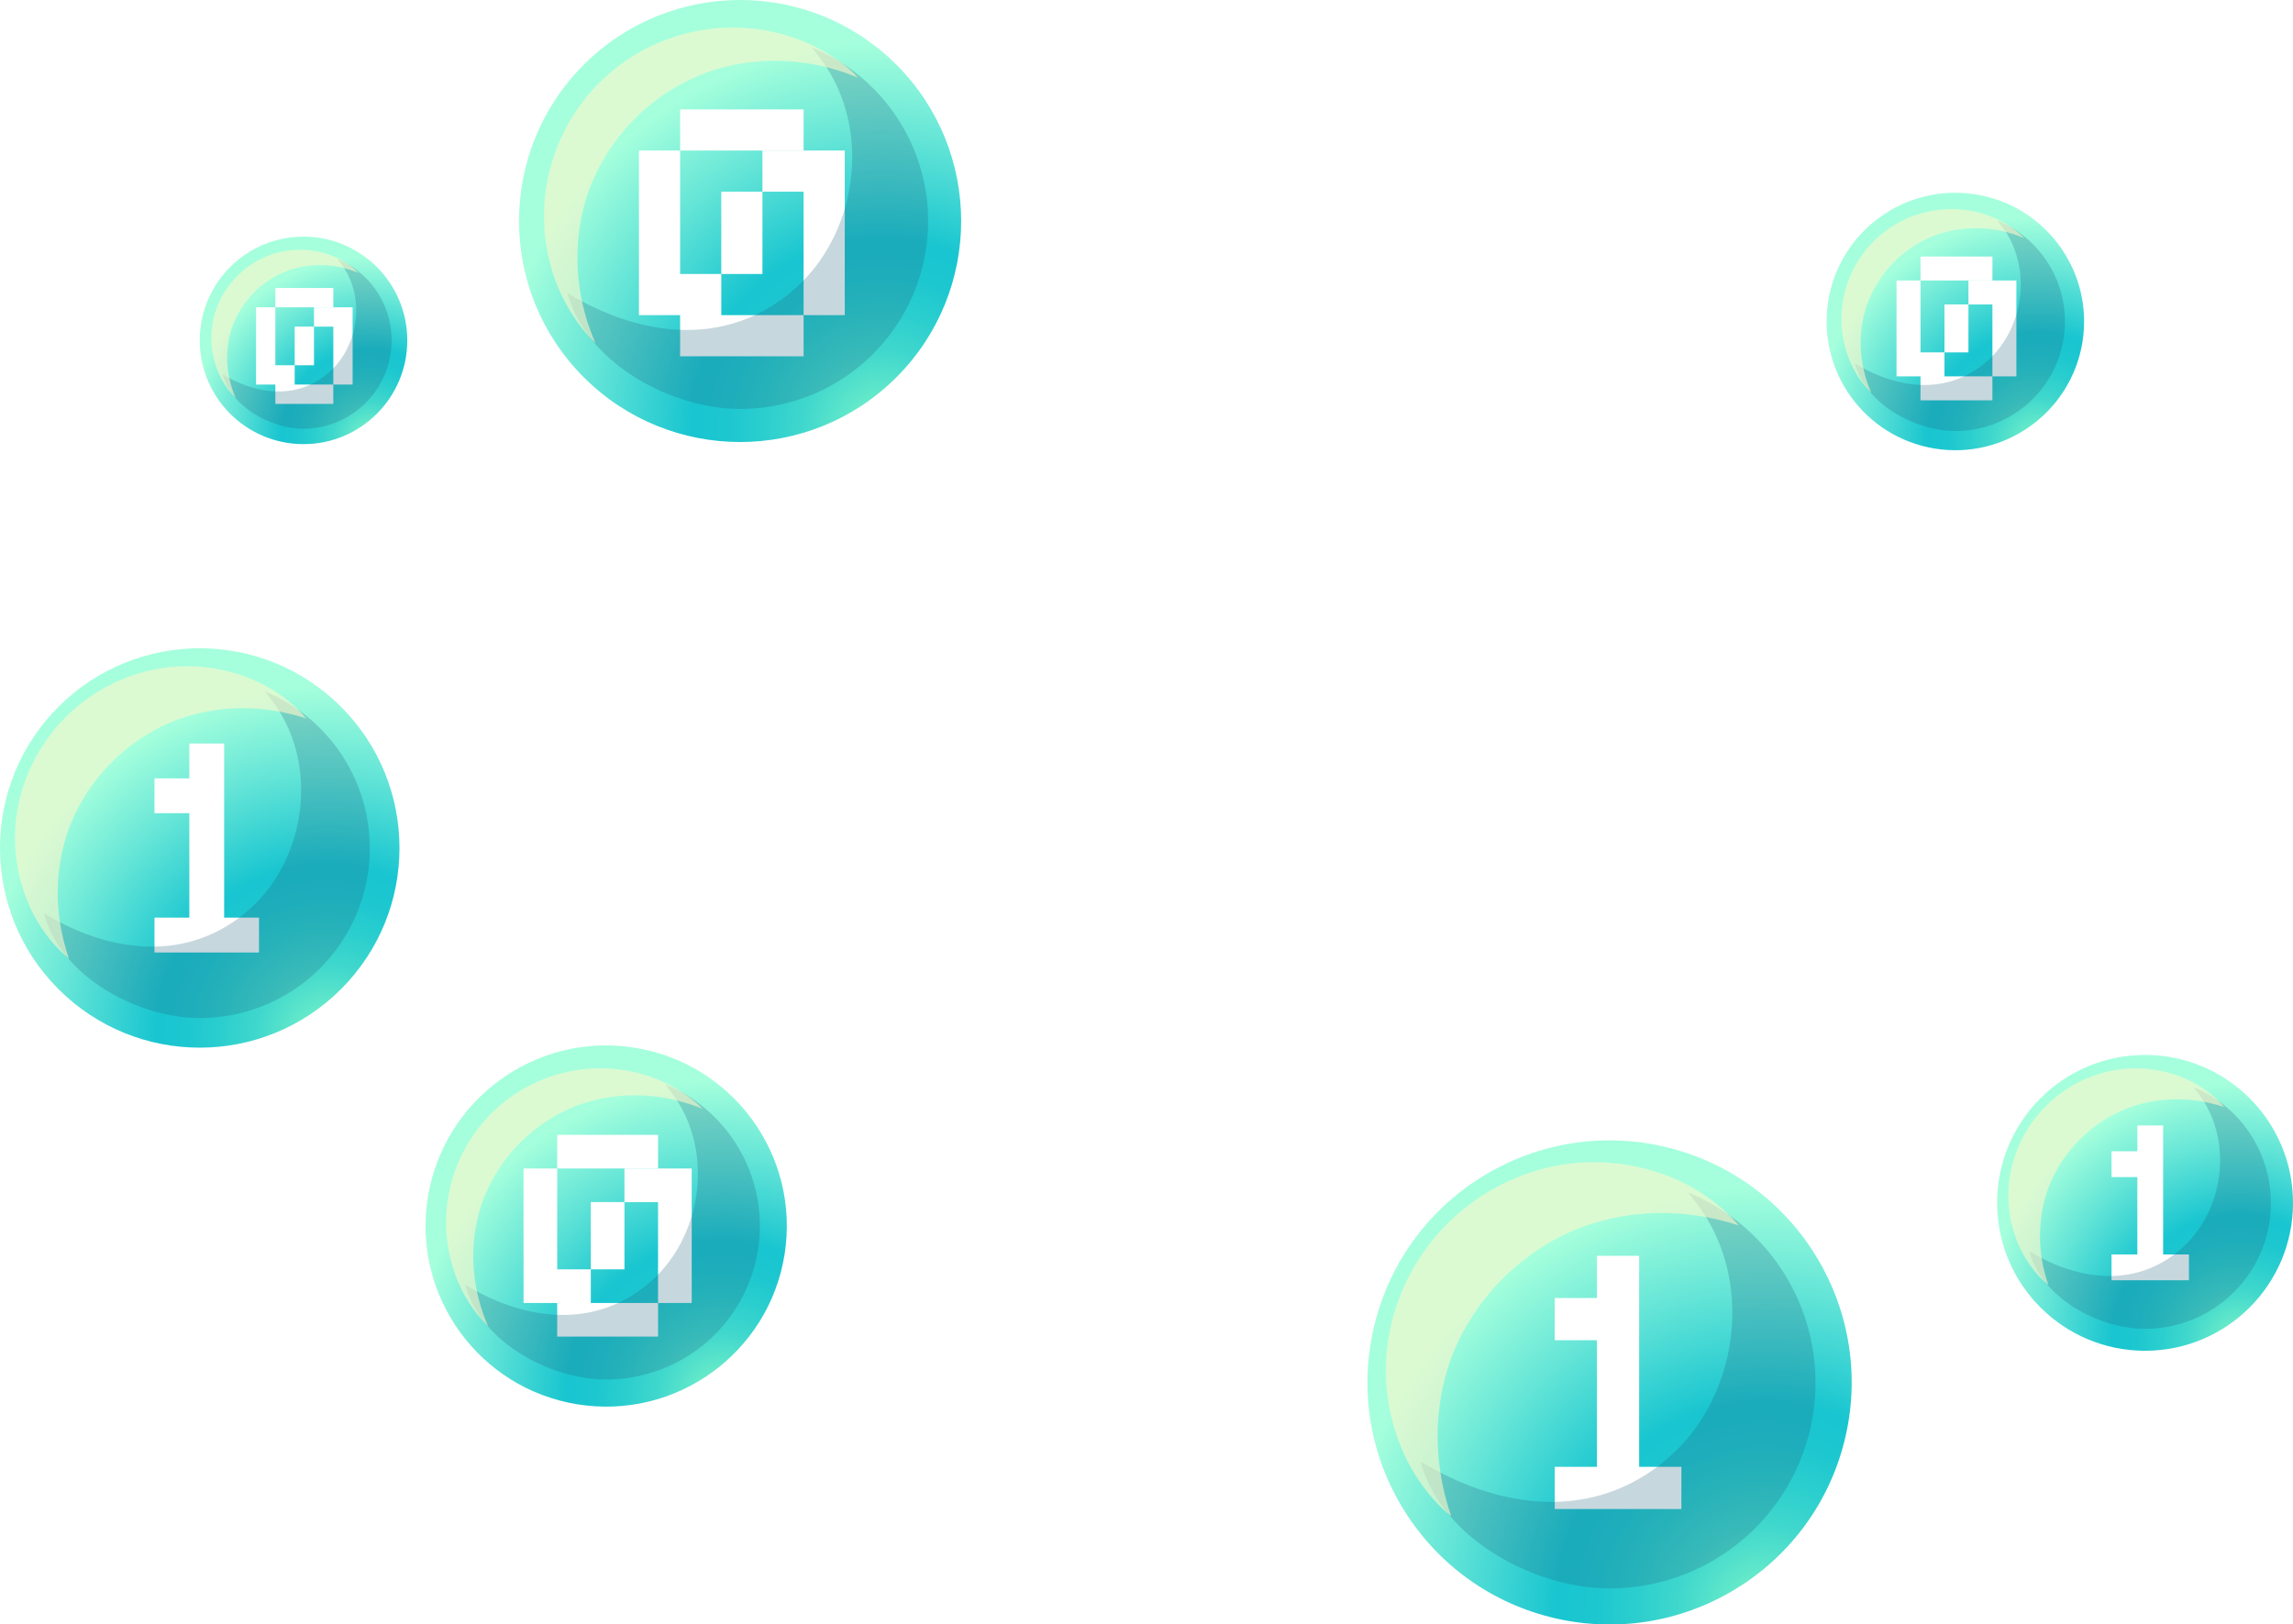 <svg xmlns="http://www.w3.org/2000/svg" xmlns:xlink="http://www.w3.org/1999/xlink" viewBox="0 0 571 404.61"><defs><style>.cls-1{mask:url(#mask);filter:url(#luminosity-noclip-8);}.cls-10,.cls-12,.cls-14,.cls-19,.cls-2,.cls-4,.cls-6,.cls-8{mix-blend-mode:multiply;}.cls-2{fill:url(#Áåçûìÿííûé_ãðàäèåíò_37);}.cls-3{mask:url(#mask-2);filter:url(#luminosity-noclip-13);}.cls-4{fill:url(#Áåçûìÿííûé_ãðàäèåíò_37-2);}.cls-5{mask:url(#mask-3);filter:url(#luminosity-noclip-14);}.cls-6{fill:url(#Áåçûìÿííûé_ãðàäèåíò_37-3);}.cls-7{mask:url(#mask-4);filter:url(#luminosity-noclip-9);}.cls-8{fill:url(#Áåçûìÿííûé_ãðàäèåíò_37-4);}.cls-9{mask:url(#mask-5);filter:url(#luminosity-noclip-10);}.cls-10{fill:url(#Áåçûìÿííûé_ãðàäèåíò_37-5);}.cls-11{mask:url(#mask-6);filter:url(#luminosity-noclip-11);}.cls-12{fill:url(#Áåçûìÿííûé_ãðàäèåíò_37-6);}.cls-13{mask:url(#mask-7);filter:url(#luminosity-noclip-12);}.cls-14{fill:url(#Áåçûìÿííûé_ãðàäèåíò_37-7);}.cls-15{isolation:isolate;}.cls-16{fill:url(#Áåçûìÿííûé_ãðàäèåíò_63);}.cls-17,.cls-20,.cls-33{mix-blend-mode:overlay;}.cls-18,.cls-33{fill:#fff;}.cls-19{fill:#21637d;opacity:0.25;}.cls-20{fill:#fff7cc;opacity:0.6;}.cls-21{mask:url(#mask-8);}.cls-22,.cls-25,.cls-28,.cls-31,.cls-35,.cls-38,.cls-41{opacity:0.75;mix-blend-mode:screen;}.cls-22{fill:url(#Áåçûìÿííûé_ãðàäèåíò_76);}.cls-23{fill:url(#Áåçûìÿííûé_ãðàäèåíò_63-2);}.cls-24{mask:url(#mask-9);}.cls-25{fill:url(#Áåçûìÿííûé_ãðàäèåíò_76-2);}.cls-26{fill:url(#Áåçûìÿííûé_ãðàäèåíò_63-3);}.cls-27{mask:url(#mask-10);}.cls-28{fill:url(#Áåçûìÿííûé_ãðàäèåíò_76-3);}.cls-29{fill:url(#Áåçûìÿííûé_ãðàäèåíò_63-4);}.cls-30{mask:url(#mask-11);}.cls-31{fill:url(#Áåçûìÿííûé_ãðàäèåíò_76-4);}.cls-32{fill:url(#Áåçûìÿííûé_ãðàäèåíò_63-5);}.cls-34{mask:url(#mask-12);}.cls-35{fill:url(#Áåçûìÿííûé_ãðàäèåíò_76-5);}.cls-36{fill:url(#Áåçûìÿííûé_ãðàäèåíò_63-6);}.cls-37{mask:url(#mask-13);}.cls-38{fill:url(#Áåçûìÿííûé_ãðàäèåíò_76-6);}.cls-39{fill:url(#Áåçûìÿííûé_ãðàäèåíò_63-7);}.cls-40{mask:url(#mask-14);}.cls-41{fill:url(#Áåçûìÿííûé_ãðàäèåíò_76-7);}.cls-42{filter:url(#luminosity-noclip-7);}.cls-43{filter:url(#luminosity-noclip-6);}.cls-44{filter:url(#luminosity-noclip-5);}.cls-45{filter:url(#luminosity-noclip-4);}.cls-46{filter:url(#luminosity-noclip-3);}.cls-47{filter:url(#luminosity-noclip-2);}.cls-48{filter:url(#luminosity-noclip);}</style><filter id="luminosity-noclip" x="143.17" y="-2713.06" width="41.56" height="32766" filterUnits="userSpaceOnUse" color-interpolation-filters="sRGB"><feFlood flood-color="#fff" result="bg"/><feBlend in="SourceGraphic" in2="bg"/></filter><mask id="mask" x="143.17" y="-2713.06" width="41.56" height="32766" maskUnits="userSpaceOnUse"><g class="cls-48"/></mask><linearGradient id="Áåçûìÿííûé_ãðàäèåíò_37" x1="-653.33" y1="-688.57" x2="-609.67" y2="-688.57" gradientTransform="translate(891.18 624.63) rotate(-8.56)" gradientUnits="userSpaceOnUse"><stop offset="0" stop-color="#fff"/><stop offset="0.11" stop-color="#fafafa"/><stop offset="0.24" stop-color="#ececec"/><stop offset="0.38" stop-color="#d4d4d4"/><stop offset="0.53" stop-color="#b2b2b2"/><stop offset="0.69" stop-color="#878787"/><stop offset="0.85" stop-color="#545454"/><stop offset="1" stop-color="#1a1a1a"/></linearGradient><filter id="luminosity-noclip-2" x="506.63" y="-2713.06" width="27.82" height="32766" filterUnits="userSpaceOnUse" color-interpolation-filters="sRGB"><feFlood flood-color="#fff" result="bg"/><feBlend in="SourceGraphic" in2="bg"/></filter><mask id="mask-2" x="506.63" y="-2713.06" width="27.82" height="32766" maskUnits="userSpaceOnUse"><g class="cls-47"/></mask><linearGradient id="Áåçûìÿííûé_ãðàäèåíò_37-2" x1="-330.84" y1="-388.02" x2="-301.63" y2="-388.02" xlink:href="#Áåçûìÿííûé_ãðàäèåíò_37"/><filter id="luminosity-noclip-3" x="355.77" y="-2713.06" width="45.52" height="32766" filterUnits="userSpaceOnUse" color-interpolation-filters="sRGB"><feFlood flood-color="#fff" result="bg"/><feBlend in="SourceGraphic" in2="bg"/></filter><mask id="mask-3" x="355.77" y="-2713.06" width="45.52" height="32766" maskUnits="userSpaceOnUse"><g class="cls-46"/></mask><linearGradient id="Áåçûìÿííûé_ãðàäèåíò_37-3" x1="-486.03" y1="-372.21" x2="-438.23" y2="-372.21" xlink:href="#Áåçûìÿííûé_ãðàäèåíò_37"/><filter id="luminosity-noclip-4" x="117.35" y="-2713.06" width="33.97" height="32766" filterUnits="userSpaceOnUse" color-interpolation-filters="sRGB"><feFlood flood-color="#fff" result="bg"/><feBlend in="SourceGraphic" in2="bg"/></filter><mask id="mask-4" x="117.35" y="-2713.06" width="33.97" height="32766" maskUnits="userSpaceOnUse"><g class="cls-45"/></mask><linearGradient id="Áåçûìÿííûé_ãðàäèåíò_37-4" x1="-716.41" y1="-442.33" x2="-680.74" y2="-442.33" xlink:href="#Áåçûìÿííûé_ãðàäèåíò_37"/><filter id="luminosity-noclip-5" x="56.27" y="-2713.06" width="19.51" height="32766" filterUnits="userSpaceOnUse" color-interpolation-filters="sRGB"><feFlood flood-color="#fff" result="bg"/><feBlend in="SourceGraphic" in2="bg"/></filter><mask id="mask-5" x="56.27" y="-2713.06" width="19.51" height="32766" maskUnits="userSpaceOnUse"><g class="cls-44"/></mask><linearGradient id="Áåçûìÿííûé_ãðàäèåíò_37-5" x1="-744.48" y1="-664.68" x2="-723.99" y2="-664.68" xlink:href="#Áåçûìÿííûé_ãðàäèåíò_37"/><filter id="luminosity-noclip-6" x="462.99" y="-2713.06" width="24.21" height="32766" filterUnits="userSpaceOnUse" color-interpolation-filters="sRGB"><feFlood flood-color="#fff" result="bg"/><feBlend in="SourceGraphic" in2="bg"/></filter><mask id="mask-6" x="462.99" y="-2713.06" width="24.21" height="32766" maskUnits="userSpaceOnUse"><g class="cls-43"/></mask><linearGradient id="Áåçûìÿííûé_ãðàäèåíò_37-6" x1="-341.45" y1="-610.36" x2="-316.02" y2="-610.36" xlink:href="#Áåçûìÿííûé_ãðàäèåíò_37"/><filter id="luminosity-noclip-7" x="12.58" y="-2713.06" width="37.56" height="32766" filterUnits="userSpaceOnUse" color-interpolation-filters="sRGB"><feFlood flood-color="#fff" result="bg"/><feBlend in="SourceGraphic" in2="bg"/></filter><mask id="mask-7" x="12.58" y="-2713.06" width="37.56" height="32766" maskUnits="userSpaceOnUse"><g class="cls-42"/></mask><linearGradient id="Áåçûìÿííûé_ãðàäèåíò_37-7" x1="-805.85" y1="-552.25" x2="-766.41" y2="-552.25" xlink:href="#Áåçûìÿííûé_ãðàäèåíò_37"/><radialGradient id="Áåçûìÿííûé_ãðàäèåíò_63" cx="219.68" cy="107.24" r="96.8" gradientTransform="translate(92.91 -114.2) rotate(45)" gradientUnits="userSpaceOnUse"><stop offset="0" stop-color="#83f7c7"/><stop offset="0.1" stop-color="#60e7ca"/><stop offset="0.2" stop-color="#41d8cd"/><stop offset="0.31" stop-color="#2acece"/><stop offset="0.4" stop-color="#1dc7d0"/><stop offset="0.49" stop-color="#18c5d0"/><stop offset="0.76" stop-color="#65e5d7"/><stop offset="1" stop-color="#a5ffdc"/></radialGradient><filter id="luminosity-noclip-8" x="143.17" y="17.14" width="41.56" height="40.86" filterUnits="userSpaceOnUse" color-interpolation-filters="sRGB"><feFlood flood-color="#fff" result="bg"/><feBlend in="SourceGraphic" in2="bg"/></filter><mask id="mask-8" x="143.17" y="17.14" width="41.56" height="40.86" maskUnits="userSpaceOnUse"><g class="cls-1"><path class="cls-2" d="M163.64,56.45c9-4,16.8-11.42,19.91-20.79a18.94,18.94,0,0,0,.93-9.48,11.18,11.18,0,0,0-5.2-7.74c-3.58-2-8.06-1.4-12-.12-9,2.95-22,11.72-23.83,21.88C141.16,53.05,152,61.66,163.64,56.45Z"/></g></mask><linearGradient id="Áåçûìÿííûé_ãðàäèåíò_76" x1="-653.33" y1="-688.57" x2="-609.67" y2="-688.57" gradientTransform="translate(891.18 624.63) rotate(-8.56)" gradientUnits="userSpaceOnUse"><stop offset="0" stop-color="#fff7cc"/><stop offset="1" stop-color="#fff7cc"/></linearGradient><radialGradient id="Áåçûìÿííûé_ãðàäèåíò_63-2" cx="179.86" cy="348.03" r="79.1" gradientTransform="translate(428.65 108.07) rotate(80.91)" xlink:href="#Áåçûìÿííûé_ãðàäèåíò_63"/><filter id="luminosity-noclip-9" x="117.35" y="274.4" width="33.97" height="33.39" filterUnits="userSpaceOnUse" color-interpolation-filters="sRGB"><feFlood flood-color="#fff" result="bg"/><feBlend in="SourceGraphic" in2="bg"/></filter><mask id="mask-9" x="117.35" y="274.4" width="33.97" height="33.39" maskUnits="userSpaceOnUse"><g class="cls-7"><path class="cls-8" d="M134.07,306.52c7.37-3.3,13.73-9.32,16.27-17a15.53,15.53,0,0,0,.76-7.75,9.14,9.14,0,0,0-4.25-6.33c-2.92-1.64-6.58-1.14-9.77-.09-7.32,2.41-18,9.58-19.47,17.87C115.7,303.75,124.57,310.78,134.07,306.52Z"/></g></mask><linearGradient id="Áåçûìÿííûé_ãðàäèåíò_76-2" x1="-716.41" y1="-442.33" x2="-680.74" y2="-442.33" xlink:href="#Áåçûìÿííûé_ãðàäèåíò_76"/><radialGradient id="Áåçûìÿííûé_ãðàäèåíò_63-3" cx="92.18" cy="109.28" r="45.43" gradientTransform="matrix(1, 0, 0, 1, 0, 0)" xlink:href="#Áåçûìÿííûé_ãðàäèåíò_63"/><filter id="luminosity-noclip-10" x="56.27" y="66.99" width="19.51" height="19.18" filterUnits="userSpaceOnUse" color-interpolation-filters="sRGB"><feFlood flood-color="#fff" result="bg"/><feBlend in="SourceGraphic" in2="bg"/></filter><mask id="mask-10" x="56.27" y="66.99" width="19.51" height="19.18" maskUnits="userSpaceOnUse"><g class="cls-9"><path class="cls-10" d="M65.88,85.44a17,17,0,0,0,9.35-9.76,9,9,0,0,0,.43-4.45,5.21,5.21,0,0,0-2.44-3.63c-1.68-.95-3.78-.66-5.61-.06C63.4,68.93,57.29,73,56.42,77.81,55.33,83.84,60.43,87.88,65.88,85.44Z"/></g></mask><linearGradient id="Áåçûìÿííûé_ãðàäèåíò_76-3" x1="-744.48" y1="-664.68" x2="-723.99" y2="-664.68" xlink:href="#Áåçûìÿííûé_ãðàäèåíò_76"/><radialGradient id="Áåçûìÿííûé_ãðàäèåíò_63-4" cx="507.55" cy="110.48" r="56.38" gradientTransform="translate(487.77 -413.4) rotate(80.76)" xlink:href="#Áåçûìÿííûé_ãðàäèåíò_63"/><filter id="luminosity-noclip-11" x="462.99" y="58" width="24.21" height="23.8" filterUnits="userSpaceOnUse" color-interpolation-filters="sRGB"><feFlood flood-color="#fff" result="bg"/><feBlend in="SourceGraphic" in2="bg"/></filter><mask id="mask-11" x="462.99" y="58" width="24.21" height="23.8" maskUnits="userSpaceOnUse"><g class="cls-11"><path class="cls-12" d="M474.91,80.9c5.25-2.35,9.78-6.65,11.6-12.11a11.07,11.07,0,0,0,.54-5.52,6.52,6.52,0,0,0-3-4.51c-2.09-1.17-4.7-.82-7-.07-5.21,1.72-12.8,6.83-13.88,12.74C461.81,78.92,468.14,83.93,474.91,80.9Z"/></g></mask><linearGradient id="Áåçûìÿííûé_ãðàäèåíò_76-4" x1="-341.45" y1="-610.36" x2="-316.02" y2="-610.36" xlink:href="#Áåçûìÿííûé_ãðàäèåíò_76"/><radialGradient id="Áåçûìÿííûé_ãðàäèåíò_63-5" cx="81.7" cy="258.37" r="87.46" gradientTransform="translate(163.92 26.69) rotate(45)" xlink:href="#Áåçûìÿííûé_ãðàäèåíò_63"/><filter id="luminosity-noclip-12" x="12.58" y="176.96" width="37.56" height="36.92" filterUnits="userSpaceOnUse" color-interpolation-filters="sRGB"><feFlood flood-color="#fff" result="bg"/><feBlend in="SourceGraphic" in2="bg"/></filter><mask id="mask-12" x="12.58" y="176.96" width="37.56" height="36.92" maskUnits="userSpaceOnUse"><g class="cls-13"><path class="cls-14" d="M31.08,212.48c8.14-3.65,15.17-10.31,18-18.78a17.41,17.41,0,0,0,.84-8.57,10.17,10.17,0,0,0-4.71-7c-3.23-1.81-7.28-1.26-10.8-.1-8.1,2.66-19.87,10.59-21.53,19.76C10.76,209.41,20.57,217.19,31.08,212.48Z"/></g></mask><linearGradient id="Áåçûìÿííûé_ãðàäèåíò_76-5" x1="-805.85" y1="-552.25" x2="-766.41" y2="-552.25" xlink:href="#Áåçûìÿííûé_ãðàäèåíò_76"/><radialGradient id="Áåçûìÿííûé_ãðàäèåíò_63-6" cx="557.83" cy="334.53" r="64.78" gradientTransform="matrix(1, 0, 0, 1, 0, 0)" xlink:href="#Áåçûìÿííûé_ãðàäèåíò_63"/><filter id="luminosity-noclip-13" x="506.63" y="274.23" width="27.82" height="27.34" filterUnits="userSpaceOnUse" color-interpolation-filters="sRGB"><feFlood flood-color="#fff" result="bg"/><feBlend in="SourceGraphic" in2="bg"/></filter><mask id="mask-13" x="506.63" y="274.23" width="27.82" height="27.34" maskUnits="userSpaceOnUse"><g class="cls-3"><path class="cls-4" d="M520.33,300.54c6-2.71,11.25-7.64,13.33-13.91a12.75,12.75,0,0,0,.62-6.35,7.51,7.51,0,0,0-3.48-5.18c-2.4-1.35-5.39-.94-8-.08-6,2-14.71,7.85-15.94,14.64C505.29,298.26,512.55,304,520.33,300.54Z"/></g></mask><linearGradient id="Áåçûìÿííûé_ãðàäèåíò_76-6" x1="-330.84" y1="-388.02" x2="-301.63" y2="-388.02" xlink:href="#Áåçûìÿííûé_ãðàäèåíò_76"/><radialGradient id="Áåçûìÿííûé_ãðàäèåíò_63-7" cx="439.55" cy="401.48" r="106" gradientTransform="translate(636.79 -128.46) rotate(75.86)" xlink:href="#Áåçûìÿííûé_ãðàäèåíò_63"/><filter id="luminosity-noclip-14" x="355.77" y="302.81" width="45.52" height="44.74" filterUnits="userSpaceOnUse" color-interpolation-filters="sRGB"><feFlood flood-color="#fff" result="bg"/><feBlend in="SourceGraphic" in2="bg"/></filter><mask id="mask-14" x="355.77" y="302.81" width="45.52" height="44.74" maskUnits="userSpaceOnUse"><g class="cls-5"><path class="cls-6" d="M378.19,345.86c9.87-4.43,18.4-12.5,21.81-22.77a20.89,20.89,0,0,0,1-10.38,12.3,12.3,0,0,0-5.69-8.48c-3.92-2.2-8.83-1.53-13.1-.12-9.81,3.22-24.08,12.83-26.1,23.95C353.57,342.13,365.46,351.56,378.19,345.86Z"/></g></mask><linearGradient id="Áåçûìÿííûé_ãðàäèåíò_76-7" x1="-486.03" y1="-372.21" x2="-438.23" y2="-372.21" xlink:href="#Áåçûìÿííûé_ãðàäèåíò_76"/></defs><g class="cls-15"><g id="Layer_2" data-name="Layer 2"><g id="Layer_1-2" data-name="Layer 1"><circle class="cls-16" cx="184.3" cy="55.05" r="55.05" transform="translate(15.05 146.44) rotate(-45)"/><g class="cls-17"><polygon class="cls-18" points="189.86 37.49 200.11 37.49 200.11 27.25 189.86 27.25 179.61 27.25 169.36 27.25 169.36 37.49 179.61 37.49 189.86 37.49"/><polygon class="cls-18" points="179.61 78.49 179.61 68.24 169.36 68.24 169.36 57.99 169.36 47.74 169.36 37.49 159.11 37.49 159.11 47.74 159.11 57.99 159.11 68.24 159.11 78.49 169.36 78.49 169.36 88.74 179.61 88.74 189.86 88.74 200.11 88.74 200.11 78.49 189.86 78.49 179.61 78.49"/><polygon class="cls-18" points="189.86 57.99 189.86 47.74 179.61 47.74 179.61 57.99 179.61 68.24 189.86 68.24 189.86 57.99"/><polygon class="cls-18" points="200.11 37.49 189.86 37.49 189.86 47.74 200.11 47.74 200.11 57.99 200.11 68.24 200.11 78.49 210.36 78.49 210.36 68.24 210.36 57.99 210.36 47.74 210.36 37.49 200.11 37.49"/></g><path class="cls-19" d="M202.17,11.8c.45.58.88,1.15,1.2,1.59,14.3,17.52,10.71,45.49-6.79,59.7-16.91,13.75-38.06,10.4-55.23-.1,4.55,17.57,26,28.87,43,28.87A46.8,46.8,0,0,0,202.17,11.8Z"/><path class="cls-20" d="M213.67,19.33l-1.27-.48c-.81-.34-2-.77-3.6-1.28a54.18,54.18,0,0,0-13.36-2.37,51.29,51.29,0,0,0-18.8,2.63,49.7,49.7,0,0,0-30.38,30.71,50.88,50.88,0,0,0-2.37,18.82,53.7,53.7,0,0,0,2.56,13.31c.54,1.56,1,2.79,1.33,3.59s.51,1.26.51,1.26l-.95-1a36.9,36.9,0,0,1-2.59-3,44,44,0,0,1-6.92-13,46.8,46.8,0,0,1-1.7-22.48,47,47,0,0,1,60.45-37,43.93,43.93,0,0,1,13.11,6.73,38.5,38.5,0,0,1,3,2.54Z"/><g class="cls-21"><path class="cls-22" d="M163.64,56.45c9-4,16.8-11.42,19.91-20.79a18.94,18.94,0,0,0,.93-9.48,11.18,11.18,0,0,0-5.2-7.74c-3.58-2-8.06-1.4-12-.12-9,2.95-22,11.72-23.83,21.88C141.16,53.05,152,61.66,163.64,56.45Z"/></g><circle class="cls-23" cx="150.95" cy="305.38" r="44.98" transform="translate(-174.44 406.18) rotate(-80.91)"/><g class="cls-17"><polygon class="cls-18" points="155.5 291.04 163.87 291.04 163.87 282.66 155.5 282.66 147.12 282.66 138.75 282.66 138.75 291.04 147.12 291.04 155.5 291.04"/><polygon class="cls-18" points="147.12 324.54 147.12 316.16 138.75 316.16 138.75 307.79 138.75 299.41 138.75 291.04 130.37 291.04 130.37 299.41 130.37 307.79 130.37 316.16 130.37 324.54 138.75 324.54 138.75 332.91 147.12 332.91 155.5 332.91 163.87 332.91 163.87 324.54 155.5 324.54 147.12 324.54"/><polygon class="cls-18" points="155.5 307.79 155.5 299.41 147.12 299.41 147.12 307.79 147.12 316.16 155.5 316.16 155.5 307.79"/><polygon class="cls-18" points="163.87 291.04 155.5 291.04 155.5 299.41 163.87 299.41 163.87 307.79 163.87 316.16 163.87 324.54 172.25 324.54 172.25 316.16 172.25 307.79 172.25 299.41 172.25 291.04 163.87 291.04"/></g><path class="cls-19" d="M165.56,270c.36.47.72.94,1,1.3,11.68,14.31,8.75,37.17-5.55,48.79-13.82,11.23-31.1,8.49-45.13-.09,3.72,14.36,21.25,23.59,35.09,23.59A38.24,38.24,0,0,0,165.56,270Z"/><path class="cls-20" d="M175,276.2l-1-.4c-.66-.28-1.67-.63-2.95-1a44.19,44.19,0,0,0-10.91-1.94A42.06,42.06,0,0,0,144.7,275a40.71,40.71,0,0,0-24.83,25.1,41.57,41.57,0,0,0-1.94,15.38,43.81,43.81,0,0,0,2.1,10.88c.43,1.27.8,2.27,1.09,2.93l.41,1-.78-.79a30.54,30.54,0,0,1-2.11-2.42A35.65,35.65,0,0,1,113,316.44a38.4,38.4,0,0,1,48-48.58,35.86,35.86,0,0,1,10.71,5.5,27.65,27.65,0,0,1,2.45,2.07C174.68,275.93,175,276.2,175,276.2Z"/><g class="cls-24"><path class="cls-25" d="M134.07,306.52c7.37-3.3,13.73-9.32,16.27-17a15.53,15.53,0,0,0,.76-7.75,9.14,9.14,0,0,0-4.25-6.33c-2.92-1.64-6.58-1.14-9.77-.09-7.32,2.41-18,9.58-19.47,17.87C115.7,303.75,124.57,310.78,134.07,306.52Z"/></g><circle class="cls-26" cx="75.58" cy="84.78" r="25.84"/><g class="cls-17"><polygon class="cls-18" points="78.19 76.54 83 76.54 83 71.73 78.19 71.73 73.38 71.73 68.57 71.73 68.57 76.54 73.38 76.54 78.19 76.54"/><polygon class="cls-18" points="73.38 95.78 73.38 90.97 68.57 90.97 68.57 86.16 68.57 81.35 68.57 76.54 63.76 76.54 63.76 81.35 63.76 86.16 63.76 90.97 63.76 95.78 68.57 95.78 68.57 100.6 73.38 100.6 78.19 100.6 83 100.6 83 95.78 78.19 95.78 73.38 95.78"/><polygon class="cls-18" points="78.19 86.16 78.19 81.35 73.38 81.35 73.38 86.16 73.38 90.97 78.19 90.97 78.19 86.16"/><polygon class="cls-18" points="83 76.54 78.19 76.54 78.19 81.35 83 81.35 83 86.16 83 90.97 83 95.78 87.81 95.78 87.81 90.97 87.81 86.16 87.81 81.35 87.81 76.54 83 76.54"/></g><path class="cls-19" d="M84,64.48c.21.27.41.54.56.75,6.71,8.22,5,21.35-3.19,28-7.94,6.45-17.86,4.88-25.92,0,2.14,8.25,12.21,13.55,20.16,13.55A22,22,0,0,0,84,64.48Z"/><path class="cls-20" d="M89.36,68l-.59-.23c-.38-.16-1-.36-1.69-.6a25.32,25.32,0,0,0-6.27-1.11A23.93,23.93,0,0,0,72,67.31,23.36,23.36,0,0,0,57.73,81.72a24,24,0,0,0-1.12,8.84,25.49,25.49,0,0,0,1.2,6.25c.25.73.46,1.31.63,1.68s.24.59.24.59-.16-.15-.45-.45A16.8,16.8,0,0,1,57,97.24a20.36,20.36,0,0,1-3.25-6.11,21.79,21.79,0,0,1,5.31-22.32,21.87,21.87,0,0,1,22.26-5.58,20.24,20.24,0,0,1,6.15,3.16,15,15,0,0,1,1.41,1.19Z"/><g class="cls-27"><path class="cls-28" d="M65.88,85.44a17,17,0,0,0,9.35-9.76,9,9,0,0,0,.43-4.45,5.21,5.21,0,0,0-2.44-3.63c-1.68-.95-3.78-.66-5.61-.06C63.4,68.93,57.29,73,56.42,77.81,55.33,83.84,60.43,87.88,65.88,85.44Z"/></g><circle class="cls-29" cx="486.94" cy="80.08" r="32.06" transform="translate(329.69 547.84) rotate(-80.76)"/><g class="cls-17"><polygon class="cls-18" points="490.18 69.86 496.15 69.86 496.15 63.89 490.18 63.89 484.21 63.89 478.24 63.89 478.24 69.86 484.21 69.86 490.18 69.86"/><polygon class="cls-18" points="484.21 93.74 484.21 87.77 478.24 87.77 478.24 81.8 478.24 75.83 478.24 69.86 472.27 69.86 472.27 75.83 472.27 81.8 472.27 87.77 472.27 93.74 478.24 93.74 478.24 99.71 484.21 99.71 490.18 99.71 496.15 99.71 496.15 93.74 490.18 93.74 484.21 93.74"/><polygon class="cls-18" points="490.18 81.8 490.18 75.83 484.21 75.83 484.21 81.8 484.21 87.77 490.18 87.77 490.18 81.8"/><polygon class="cls-18" points="496.15 69.86 490.18 69.86 490.18 75.83 496.15 75.83 496.15 81.8 496.15 87.77 496.15 93.74 502.12 93.74 502.12 87.77 502.12 81.8 502.12 75.83 502.12 69.86 496.15 69.86"/></g><path class="cls-19" d="M497.35,54.89l.7.93c8.33,10.2,6.24,26.49-3.95,34.77-9.86,8-22.17,6.06-32.17-.06,2.65,10.23,15.14,16.82,25,16.82a27.26,27.26,0,0,0,10.41-52.46Z"/><path class="cls-20" d="M504.05,59.28l-.74-.28c-.47-.2-1.19-.45-2.1-.75a31.84,31.84,0,0,0-7.78-1.38,30,30,0,0,0-10.95,1.53,29,29,0,0,0-17.69,17.89,29.62,29.62,0,0,0-1.39,11A31.82,31.82,0,0,0,464.9,95c.31.9.57,1.62.77,2.09l.3.73-.55-.56a21.13,21.13,0,0,1-1.51-1.73,25.15,25.15,0,0,1-4-7.57A27.37,27.37,0,0,1,494.1,53.34a25.37,25.37,0,0,1,7.63,3.92,21,21,0,0,1,1.75,1.48Z"/><g class="cls-30"><path class="cls-31" d="M474.91,80.9c5.25-2.35,9.78-6.65,11.6-12.11a11.07,11.07,0,0,0,.54-5.52,6.52,6.52,0,0,0-3-4.51c-2.09-1.17-4.7-.82-7-.07-5.21,1.72-12.8,6.83-13.88,12.74C461.81,78.92,468.14,83.93,474.91,80.9Z"/></g><circle class="cls-32" cx="49.74" cy="211.21" r="49.74" transform="translate(-134.78 97.03) rotate(-45)"/><polygon class="cls-33" points="55.82 228.56 55.82 185.19 47.15 185.19 47.15 193.87 38.47 193.87 38.47 202.54 47.15 202.54 47.15 228.56 38.47 228.56 38.47 237.24 47.15 237.24 55.82 237.24 64.5 237.24 64.5 228.56 55.82 228.56"/><path class="cls-19" d="M65.89,172.14,67,173.57c12.91,15.83,9.67,41.1-6.14,54-15.29,12.42-34.39,9.39-49.91-.1,4.12,15.88,23.5,26.09,38.81,26.09a42.28,42.28,0,0,0,16.15-81.37Z"/><path class="cls-20" d="M76.28,178.94l-1.2-.35c-.77-.25-1.93-.55-3.38-.9a51,51,0,0,0-12.12-1.28,47.48,47.48,0,0,0-16.26,3.16,46.85,46.85,0,0,0-25.95,26.24,47.18,47.18,0,0,0-3,16.29,50.32,50.32,0,0,0,1.46,12.09c.37,1.45.69,2.6.95,3.36l.37,1.2-.94-.82a30.67,30.67,0,0,1-2.59-2.55,38.16,38.16,0,0,1-7.1-11.7,42,42,0,0,1-2.35-21A43.41,43.41,0,0,1,40,166.47a42.14,42.14,0,0,1,21.06,2.06,38.19,38.19,0,0,1,11.79,6.94A28.9,28.9,0,0,1,75.44,178Z"/><g class="cls-34"><path class="cls-35" d="M31.08,212.48c8.14-3.65,15.17-10.31,18-18.78a17.41,17.41,0,0,0,.84-8.57,10.17,10.17,0,0,0-4.71-7c-3.23-1.81-7.28-1.26-10.8-.1-8.1,2.66-19.87,10.59-21.53,19.76C10.76,209.41,20.57,217.19,31.08,212.48Z"/></g><circle class="cls-36" cx="534.16" cy="299.6" r="36.84"/><polygon class="cls-33" points="538.66 312.45 538.66 280.32 532.24 280.32 532.24 286.75 525.81 286.75 525.81 293.18 532.24 293.18 532.24 312.45 525.81 312.45 525.81 318.88 532.24 318.88 538.66 318.88 545.09 318.88 545.09 312.45 538.66 312.45"/><path class="cls-19" d="M546.12,270.66c.3.38.59.77.8,1.06,9.57,11.72,7.17,30.44-4.54,40-11.32,9.2-25.47,7-37-.07,3,11.75,17.41,19.32,28.75,19.32a31.32,31.32,0,0,0,12-60.27Z"/><path class="cls-20" d="M553.82,275.7l-.89-.26c-.57-.19-1.43-.41-2.51-.67a37.87,37.87,0,0,0-9-.95,35.08,35.08,0,0,0-12,2.34,34.74,34.74,0,0,0-19.23,19.44A34.85,34.85,0,0,0,508,307.66a36.83,36.83,0,0,0,1.08,9c.27,1.07.51,1.92.71,2.49s.27.88.27.88l-.7-.6a24.53,24.53,0,0,1-1.92-1.89,28.51,28.51,0,0,1-5.26-8.66,31,31,0,0,1-1.73-15.59,32.15,32.15,0,0,1,26.5-26.8A31.23,31.23,0,0,1,542.54,268a28.44,28.44,0,0,1,8.74,5.13A23.24,23.24,0,0,1,553.2,275Z"/><g class="cls-37"><path class="cls-38" d="M520.33,300.54c6-2.71,11.25-7.64,13.33-13.91a12.75,12.75,0,0,0,.62-6.35,7.51,7.51,0,0,0-3.48-5.18c-2.4-1.35-5.39-.94-8-.08-6,2-14.71,7.85-15.94,14.64C505.29,298.26,512.55,304,520.33,300.54Z"/></g><circle class="cls-39" cx="400.81" cy="344.32" r="60.28" transform="translate(-30.99 648.88) rotate(-75.86)"/><polygon class="cls-33" points="408.18 365.35 408.18 312.79 397.67 312.79 397.67 323.3 387.16 323.3 387.16 333.81 397.67 333.81 397.67 365.35 387.16 365.35 387.16 375.86 397.67 375.86 408.18 375.86 418.7 375.86 418.7 365.35 408.18 365.35"/><path class="cls-19" d="M420.38,297c.49.64,1,1.26,1.32,1.75,15.65,19.18,11.72,49.81-7.44,65.37-18.52,15.06-41.67,11.39-60.48-.11,5,19.24,28.48,31.62,47,31.62A51.25,51.25,0,0,0,420.38,297Z"/><path class="cls-20" d="M433,305.21l-1.46-.42c-.93-.31-2.33-.67-4.09-1.1a61.68,61.68,0,0,0-14.69-1.55A57.55,57.55,0,0,0,393,306a56.8,56.8,0,0,0-31.46,31.8A57.29,57.29,0,0,0,358,357.51a61.79,61.79,0,0,0,1.77,14.66c.46,1.75.84,3.15,1.16,4.07s.45,1.45.45,1.45l-1.15-1a37.33,37.33,0,0,1-3.13-3.09,46.24,46.24,0,0,1-8.61-14.17,50.81,50.81,0,0,1-2.84-25.5A52.62,52.62,0,0,1,389,290.09a51.12,51.12,0,0,1,25.52,2.5A46.41,46.41,0,0,1,428.82,301a38,38,0,0,1,3.15,3.08Z"/><g class="cls-40"><path class="cls-41" d="M378.19,345.86c9.87-4.43,18.4-12.5,21.81-22.77a20.89,20.89,0,0,0,1-10.38,12.3,12.3,0,0,0-5.69-8.48c-3.92-2.2-8.83-1.53-13.1-.12-9.81,3.22-24.08,12.83-26.1,23.95C353.57,342.13,365.46,351.56,378.19,345.86Z"/></g></g></g></g></svg>